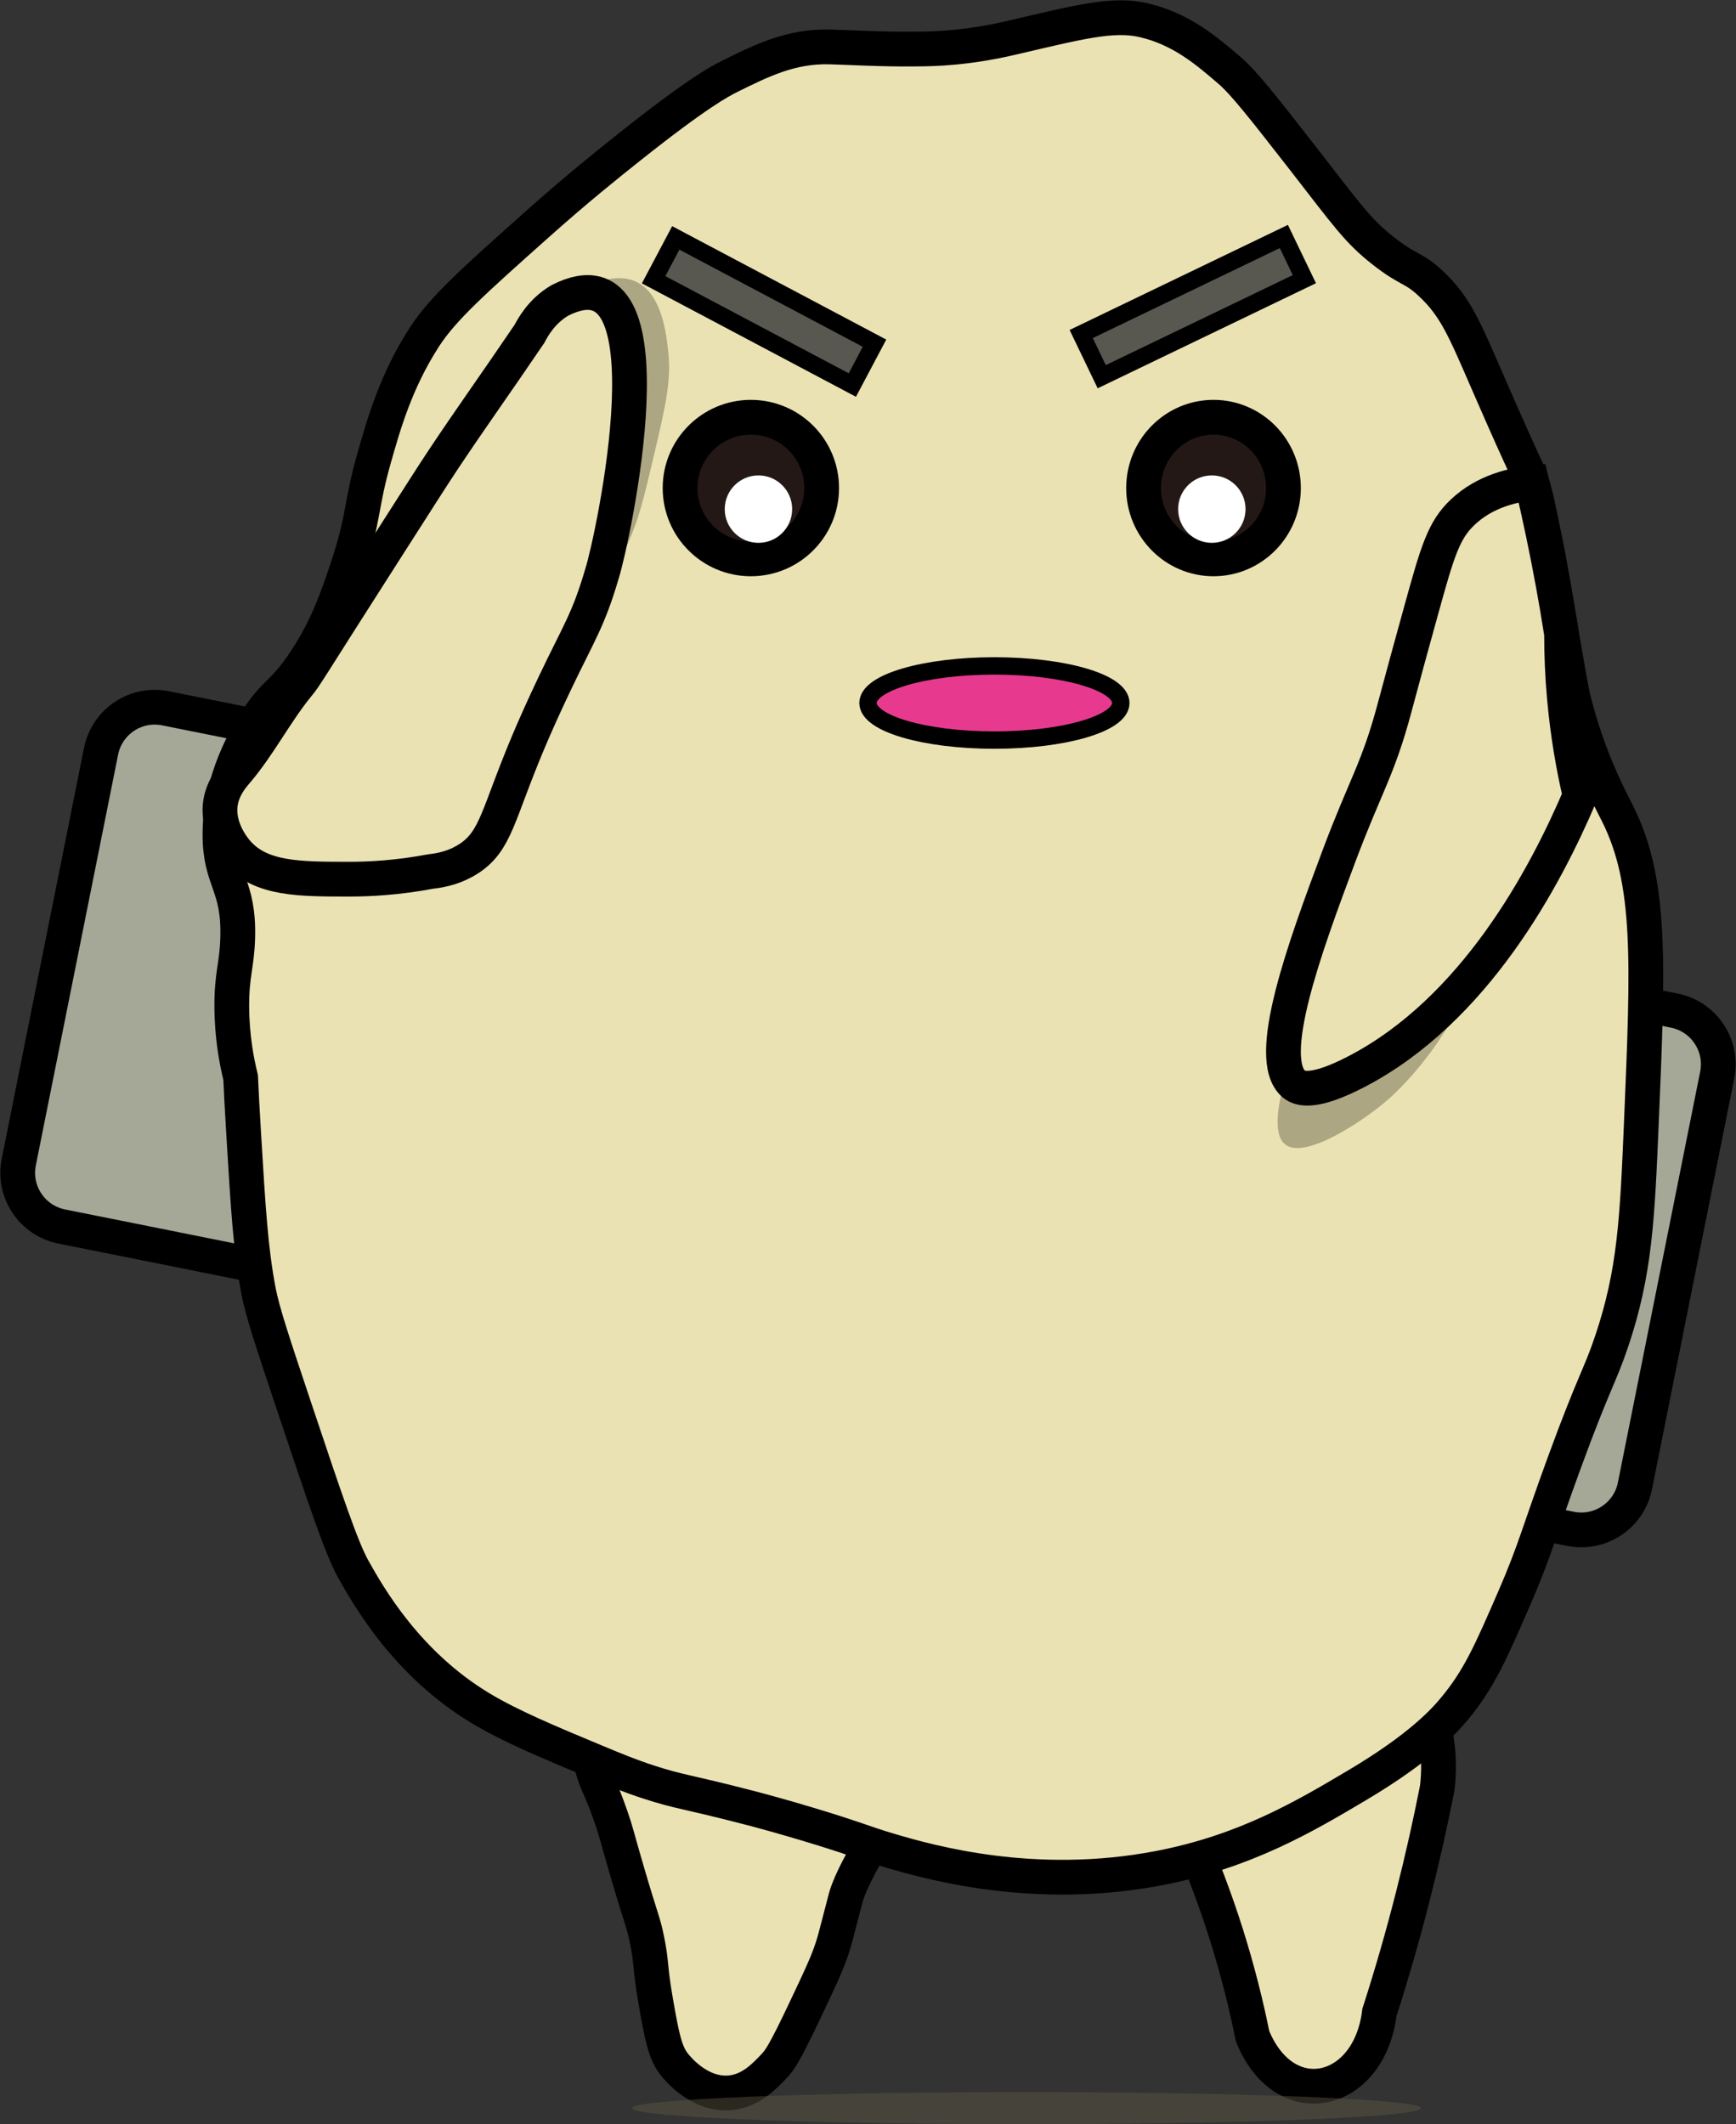 <svg width="1030" height="1260" xmlns="http://www.w3.org/2000/svg" xmlns:xlink="http://www.w3.org/1999/xlink" xml:space="preserve" overflow="hidden"><rect width="100%" height="100%" fill="#333333" stroke="none"/><defs><clipPath id="clip0"><rect x="3391" y="779" width="1030" height="1260"/></clipPath></defs><g clip-path="url(#clip0)" transform="translate(-3391 -779)"><path d="M4096.5 1867.57C4104.1 1884.88 4111.7 1904.55 4118.62 1926.46 4125.43 1948.09 4130.45 1968.35 4134.16 1986.79 4153.22 2033.67 4203.4 2022.13 4209.42 1972.78 4216.41 1951.08 4223.15 1927.94 4229.37 1903.42 4234.98 1881.34 4239.73 1860.05 4243.72 1839.72 4244.28 1835.09 4244.6 1829.97 4244.47 1824.43 4244.09 1807.77 4239.82 1794.09 4235.74 1784.5 4189.33 1812.19 4142.91 1839.88 4096.5 1867.57Z" stroke="#000000" stroke-width="20.625" stroke-miterlimit="8" fill="#EBE2B3" fill-rule="evenodd"/><path d="M3739.5 1806.5C3740.33 1821.72 3742.87 1830.38 3745.13 1835.54 3749.66 1845.92 3750.65 1848.67 3752.62 1854.17 3753.12 1855.55 3753.51 1856.67 3753.78 1857.46 3756.67 1865.8 3756.77 1867.42 3762.54 1887.25 3771.82 1919.09 3772.57 1918.4 3774.8 1929.31 3777.9 1944.31 3776.32 1944.68 3780.06 1966.09 3783.53 1985.89 3785.38 1995.91 3790.57 2002.87 3791.91 2004.66 3805.17 2021.92 3823.89 2020.41 3836.19 2019.41 3844.36 2010.8 3850.2 2004.62 3853.74 2000.92 3856.49 1997.11 3869.5 1969.59 3877.03 1953.71 3880.84 1945.58 3883.55 1938.06 3884.99 1934.08 3885.96 1930.89 3886.68 1928.11 3889.72 1916.39 3891.99 1907.92 3892.31 1906.53 3894.19 1898.34 3901.16 1882.68 3922.5 1850.3 3892.69 1842.55 3862.28 1834.94 3831.29 1827.53 3800.25 1820.09 3769.64 1813.09 3739.5 1806.5Z" stroke="#000000" stroke-width="20.625" stroke-miterlimit="8" fill="#EBE2B3" fill-rule="evenodd"/><path d="M4322.85 1685.86 3427.61 1506.53C3410.01 1503 3398.62 1485.88 3402.14 1468.32L3450.96 1224.61C3454.49 1207.01 3471.61 1195.62 3489.18 1199.14L4384.39 1378.46C4401.99 1381.99 4413.38 1399.11 4409.86 1416.67L4361.04 1660.38C4357.55 1677.96 4340.42 1689.38 4322.85 1685.86L4322.85 1685.86Z" stroke="#000000" stroke-width="20.625" stroke-miterlimit="8" fill="#A6A897" fill-rule="evenodd"/><path d="M3533.78 1418.11C3531.38 1408.45 3528.59 1393.83 3528.52 1375.94 3528.45 1356.91 3531.55 1351.69 3532.03 1335.55 3532.99 1303.6 3521.53 1301.77 3521.5 1274.08 3521.5 1241.19 3537.53 1215.4 3542.59 1207.35 3554.08 1188.94 3558.66 1191.56 3572.46 1170.47 3585.29 1150.86 3591.21 1133.52 3597.06 1116.02 3607.21 1085.64 3604.8 1079.55 3612.89 1051.03 3618.6 1030.88 3625.86 1005.18 3642.75 979.002 3653.76 961.94 3672.34 945.394 3709.5 912.267 3733.38 890.974 3750.59 877.249 3763.97 866.585 3804.78 834.111 3818.2 827.163 3823.7 824.411 3843.01 814.848 3860.38 806.214 3883.44 806.833 3895.03 807.142 3913.3 808.278 3932.95 808.105 3935.74 808.071 3942.03 808.105 3950.22 807.59 3953.73 807.349 3959.61 806.902 3966.7 805.939 3978.74 804.322 3987.79 802.189 3990.58 801.535 4030.77 792.247 4051.07 786.641 4069.65 791.009 4091.98 796.238 4106.98 809.172 4120.61 820.868 4129.24 828.298 4141.12 843.503 4164.55 873.568 4190.59 907.039 4196.61 916.017 4212 928.022 4227.38 940.027 4229.3 937.207 4240.11 947.355 4254.49 960.839 4259.89 974.083 4273.48 1005.32 4299.46 1065.04 4297.33 1057.23 4299.84 1065.04 4302.38 1073.05 4303.83 1080.93 4307.1 1096.61 4311.23 1116.46 4312.43 1126.03 4317.42 1154.65 4321.31 1176.87 4323.13 1188.01 4324.44 1193.28 4333.25 1228.95 4346.5 1253.17 4350.8 1261.77 4370.92 1301.94 4368.89 1349.45 4364.87 1444.46 4362.43 1502.08 4361.08 1533.38 4347.29 1574.46 4340.16 1595.65 4336.9 1598.09 4319.18 1646.49 4304.17 1687.42 4301.7 1698.85 4289.31 1727.29 4275.55 1758.94 4268.66 1774.76 4254.18 1792.27 4248.05 1799.7 4233.77 1815.67 4196.2 1837.96 4164.96 1856.5 4129.79 1877.34 4078.49 1887.15 4004.52 1901.29 3942.72 1883.74 3918.6 1876.62 3903.56 1872.18 3898.47 1869.5 3869.4 1860.8 3855.41 1856.61 3844.29 1853.55 3834.84 1851.1 3797.46 1841.42 3794.69 1842.15 3776.29 1836.2 3764.88 1832.51 3757.22 1829.34 3743.41 1823.58 3716.93 1812.55 3693.8 1802.91 3676.13 1792.27 3632.41 1765.96 3609.81 1726.21 3600.57 1709.72 3593.69 1697.43 3584.26 1669.33 3565.44 1613.09 3553.02 1575.97 3546.72 1557.15 3544.35 1544.6 3539.74 1520.28 3538.32 1497.09 3535.57 1451.51 3534.68 1437.38 3534.13 1425.78 3533.78 1418.11Z" stroke="#000000" stroke-width="20.625" stroke-miterlimit="8" fill="#EBE2B3" fill-rule="evenodd"/><path d="M3778.81 944.938 3791.95 920.12 3909.86 982.575 3896.71 1007.39Z" stroke="#000000" stroke-width="10.314" stroke-miterlimit="8" fill="#595850" fill-rule="evenodd"/><path d="M4032.5 977.141 4152.73 919.275 4164.91 944.582 4044.68 1002.45Z" stroke="#000000" stroke-width="10.314" stroke-miterlimit="8" fill="#595850" fill-rule="evenodd"/><path d="M4234 2029.5C4234 2034.75 4129.23 2039 4000 2039 3870.77 2039 3766 2034.75 3766 2029.5 3766 2024.25 3870.77 2020 4000 2020 4129.23 2020 4234 2024.25 4234 2029.5Z" fill="#5B5742" fill-rule="evenodd" fill-opacity="0.471"/><path d="M3878.5 1068.5C3878.5 1091.7 3859.7 1110.5 3836.5 1110.5 3813.3 1110.5 3794.5 1091.7 3794.5 1068.5 3794.5 1045.3 3813.3 1026.5 3836.5 1026.5 3859.7 1026.5 3878.5 1045.3 3878.5 1068.5Z" stroke="#000000" stroke-width="20.625" stroke-miterlimit="8" fill="#231815" fill-rule="evenodd"/><path d="M4152.5 1068.5C4152.5 1091.7 4133.92 1110.5 4111 1110.5 4088.08 1110.5 4069.5 1091.7 4069.5 1068.5 4069.5 1045.3 4088.08 1026.5 4111 1026.5 4133.92 1026.5 4152.5 1045.3 4152.5 1068.5Z" stroke="#000000" stroke-width="20.625" stroke-miterlimit="8" fill="#231815" fill-rule="evenodd"/><path d="M3861 1081C3861 1092.05 3852.05 1101 3841 1101 3829.95 1101 3821 1092.05 3821 1081 3821 1069.95 3829.95 1061 3841 1061 3852.05 1061 3861 1069.95 3861 1081Z" fill="#FFFFFF" fill-rule="evenodd"/><path d="M4130 1081C4130 1092.05 4121.05 1101 4110 1101 4098.95 1101 4090 1092.05 4090 1081 4090 1069.95 4098.95 1061 4110 1061 4121.05 1061 4130 1069.95 4130 1081Z" fill="#FFFFFF" fill-rule="evenodd"/><path d="M4056 1196C4056 1208.15 4022.42 1218 3981 1218 3939.58 1218 3906 1208.15 3906 1196 3906 1183.85 3939.58 1174 3981 1174 4022.42 1174 4056 1183.85 4056 1196Z" stroke="#000000" stroke-width="10.312" stroke-miterlimit="8" fill="#E73A8F" fill-rule="evenodd"/><path d="M3662.85 1183.74C3672.12 1186 3688.91 1188.54 3705.07 1180.62 3716.1 1175.21 3723.58 1164.73 3738.08 1143.99 3748.29 1129.37 3756.03 1118.3 3763.55 1101.41 3770.2 1086.49 3773.13 1074.04 3778.99 1049.12 3785.89 1019.83 3789.3 1004.85 3787.55 988.298 3786.37 977.174 3783.86 953.434 3768.49 946.162 3759.06 941.697 3748.74 945.312 3744.81 946.689 3703.5 961.161 3662.02 1118.31 3656 1141.57 3658.29 1155.63 3660.57 1169.68 3662.85 1183.74Z" fill="#5B5742" fill-rule="evenodd" fill-opacity="0.431"/><path d="M3531.98 1284.89C3530.36 1283.07 3520.18 1271.31 3521.64 1256.73 3522.63 1246.86 3528.5 1240.11 3531.55 1236.52 3545.04 1220.61 3554.54 1201.63 3567.74 1185.47 3573 1179.02 3570.94 1181.1 3621.97 1101.39 3639.15 1074.55 3647.69 1061.08 3654.23 1051.27 3671.17 1025.86 3684.16 1007.94 3705.16 976.986 3706.92 973.65 3712.15 963.632 3723.25 957.157 3793.34 921.629 3754.18 1100.47 3748.31 1118.81 3740.11 1146.96 3734.48 1154.21 3720.13 1184.38 3713.13 1199.09 3708.23 1210.21 3704.76 1218.41 3686.3 1262.07 3685.47 1277.58 3669.35 1288.2 3661.82 1293.16 3653.77 1295.18 3646.77 1295.92 3626.88 1299.67 3610.22 1300.5 3598.36 1300.5 3568.72 1300.5 3545.95 1300.55 3531.98 1284.89Z" stroke="#000000" stroke-width="20.625" stroke-miterlimit="8" fill="#EBE2B3" fill-rule="evenodd"/><path d="M4154.04 1458.22C4166.18 1466.51 4199.9 1443.75 4213.49 1432.14 4224.64 1422.64 4234.51 1410.17 4238.25 1405.23 4240.73 1402 4245.84 1395.06 4251.41 1385.63 4260.64 1369.98 4263.61 1360.66 4271.7 1339.54 4282.57 1311.17 4291.63 1294.23 4295.37 1267.25 4296.19 1261.46 4297.08 1252.8 4291.99 1247.81 4285.49 1241.46 4272.98 1244.73 4268.48 1245.78 4224.48 1256.18 4125.66 1438.92 4154.04 1458.22L4154.04 1458.22Z" fill="#5B5742" fill-rule="evenodd" fill-opacity="0.431"/><path d="M4299.93 1065.5C4288.88 1066.65 4272.17 1070.24 4258.91 1082.75 4247.59 1093.42 4243.98 1105.68 4234.32 1140.62 4227.42 1165.59 4223.97 1178.08 4218.52 1198.48 4208.58 1235.71 4201.3 1244.42 4185.32 1287.08 4164.97 1341.4 4141.01 1406.89 4158.62 1422 4162.47 1425.3 4171.37 1427.33 4195.65 1414.74 4266.32 1378.09 4307.97 1299.05 4328.5 1250.9 4324.56 1233.97 4321.16 1214.64 4319.22 1193.25 4317.99 1179.65 4317.49 1166.84 4317.5 1154.96 4315.99 1145.3 4314.32 1135.49 4312.5 1125.54 4308.69 1104.72 4304.46 1084.69 4299.93 1065.5Z" stroke="#000000" stroke-width="20.625" stroke-miterlimit="8" fill="#EBE2B3" fill-rule="evenodd"/></g></svg>